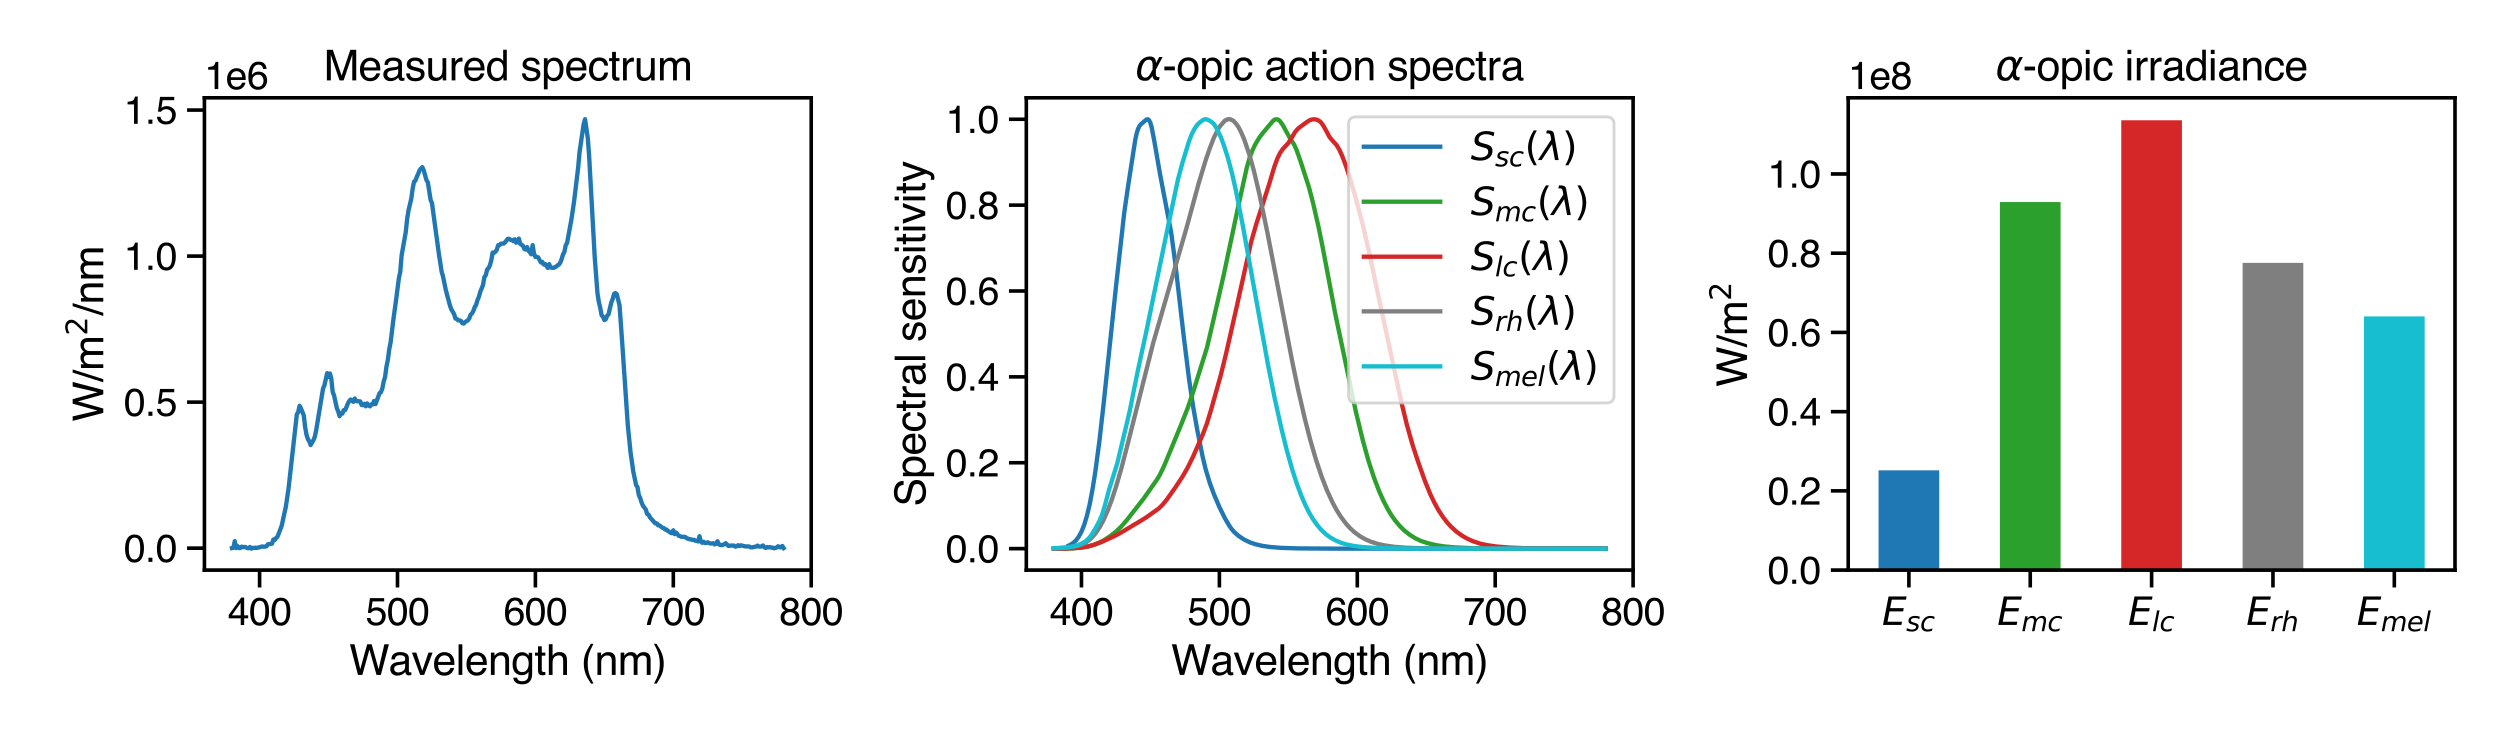<?xml version="1.0" encoding="utf-8" standalone="no"?>
<!DOCTYPE svg PUBLIC "-//W3C//DTD SVG 1.1//EN"
  "http://www.w3.org/Graphics/SVG/1.1/DTD/svg11.dtd">
<svg xmlns:xlink="http://www.w3.org/1999/xlink" width="864pt" height="252pt" viewBox="0 0 864 252" xmlns="http://www.w3.org/2000/svg" version="1.1">
 <defs>
  <style type="text/css">*{stroke-linejoin: round; stroke-linecap: butt}</style>
 </defs>
 <g id="figure_1">
  <g id="patch_1">
   <path d="M 0 252 
L 864 252 
L 864 0 
L 0 0 
z
" style="fill: #ffffff"/>
  </g>
  <g id="axes_1">
   <g id="patch_2">
    <path d="M 70.65 197.028 
L 280.356 197.028 
L 280.356 33.792 
L 70.65 33.792 
z
" style="fill: #ffffff"/>
   </g>
   <g id="matplotlib.axis_1">
    <g id="xtick_1">
     <g id="line2d_1">
      <defs>
       <path id="md3593b2c48" d="M 0 0 
L 0 6 
" style="stroke: #000000; stroke-width: 1.25"/>
      </defs>
      <g>
       <use xlink:href="#md3593b2c48" x="89.714" y="197.028" style="stroke: #000000; stroke-width: 1.25"/>
      </g>
     </g>
     <g id="text_1">
      <!-- 400 -->
      <g transform="translate(78.704 215.997) scale(0.132 -0.132)">
       <defs>
        <path id="Helvetica-34" d="M 2116 1584 
L 2116 3613 
L 681 1584 
L 2116 1584 
z
M 2125 0 
L 2125 1094 
L 163 1094 
L 163 1644 
L 2213 4488 
L 2688 4488 
L 2688 1584 
L 3347 1584 
L 3347 1094 
L 2688 1094 
L 2688 0 
L 2125 0 
z
" transform="scale(0.016)"/>
        <path id="Helvetica-30" d="M 1731 4475 
Q 2600 4475 2988 3759 
Q 3288 3206 3288 2244 
Q 3288 1331 3016 734 
Q 2622 -122 1728 -122 
Q 922 -122 528 578 
Q 200 1163 200 2147 
Q 200 2909 397 3456 
Q 766 4475 1731 4475 
z
M 1725 391 
Q 2163 391 2422 778 
Q 2681 1166 2681 2222 
Q 2681 2984 2493 3476 
Q 2306 3969 1766 3969 
Q 1269 3969 1039 3501 
Q 809 3034 809 2125 
Q 809 1441 956 1025 
Q 1181 391 1725 391 
z
" transform="scale(0.016)"/>
       </defs>
       <use xlink:href="#Helvetica-34"/>
       <use xlink:href="#Helvetica-30" x="55.615"/>
       <use xlink:href="#Helvetica-30" x="111.23"/>
      </g>
     </g>
    </g>
    <g id="xtick_2">
     <g id="line2d_2">
      <g>
       <use xlink:href="#md3593b2c48" x="137.375" y="197.028" style="stroke: #000000; stroke-width: 1.25"/>
      </g>
     </g>
     <g id="text_2">
      <!-- 500 -->
      <g transform="translate(126.364 215.997) scale(0.132 -0.132)">
       <defs>
        <path id="Helvetica-35" d="M 791 1141 
Q 847 659 1238 475 
Q 1438 381 1700 381 
Q 2200 381 2440 700 
Q 2681 1019 2681 1406 
Q 2681 1875 2395 2131 
Q 2109 2388 1709 2388 
Q 1419 2388 1211 2275 
Q 1003 2163 856 1963 
L 369 1991 
L 709 4400 
L 3034 4400 
L 3034 3856 
L 1131 3856 
L 941 2613 
Q 1097 2731 1238 2791 
Q 1488 2894 1816 2894 
Q 2431 2894 2859 2497 
Q 3288 2100 3288 1491 
Q 3288 856 2895 371 
Q 2503 -113 1644 -113 
Q 1097 -113 676 195 
Q 256 503 206 1141 
L 791 1141 
z
" transform="scale(0.016)"/>
       </defs>
       <use xlink:href="#Helvetica-35"/>
       <use xlink:href="#Helvetica-30" x="55.615"/>
       <use xlink:href="#Helvetica-30" x="111.23"/>
      </g>
     </g>
    </g>
    <g id="xtick_3">
     <g id="line2d_3">
      <g>
       <use xlink:href="#md3593b2c48" x="185.035" y="197.028" style="stroke: #000000; stroke-width: 1.25"/>
      </g>
     </g>
     <g id="text_3">
      <!-- 600 -->
      <g transform="translate(174.024 215.997) scale(0.132 -0.132)">
       <defs>
        <path id="Helvetica-36" d="M 1872 4494 
Q 2622 4494 2917 4105 
Q 3213 3716 3213 3303 
L 2656 3303 
Q 2606 3569 2497 3719 
Q 2294 4000 1881 4000 
Q 1409 4000 1131 3564 
Q 853 3128 822 2316 
Q 1016 2600 1309 2741 
Q 1578 2866 1909 2866 
Q 2472 2866 2890 2506 
Q 3309 2147 3309 1434 
Q 3309 825 2912 354 
Q 2516 -116 1781 -116 
Q 1153 -116 697 361 
Q 241 838 241 1966 
Q 241 2800 444 3381 
Q 834 4494 1872 4494 
z
M 1831 384 
Q 2275 384 2495 682 
Q 2716 981 2716 1388 
Q 2716 1731 2519 2042 
Q 2322 2353 1803 2353 
Q 1441 2353 1167 2112 
Q 894 1872 894 1388 
Q 894 963 1142 673 
Q 1391 384 1831 384 
z
" transform="scale(0.016)"/>
       </defs>
       <use xlink:href="#Helvetica-36"/>
       <use xlink:href="#Helvetica-30" x="55.615"/>
       <use xlink:href="#Helvetica-30" x="111.23"/>
      </g>
     </g>
    </g>
    <g id="xtick_4">
     <g id="line2d_4">
      <g>
       <use xlink:href="#md3593b2c48" x="232.696" y="197.028" style="stroke: #000000; stroke-width: 1.25"/>
      </g>
     </g>
     <g id="text_4">
      <!-- 700 -->
      <g transform="translate(221.685 215.997) scale(0.132 -0.132)">
       <defs>
        <path id="Helvetica-37" d="M 3347 4400 
L 3347 3909 
Q 3131 3700 2773 3181 
Q 2416 2663 2141 2063 
Q 1869 1478 1728 997 
Q 1638 688 1494 0 
L 872 0 
Q 1084 1281 1809 2550 
Q 2238 3294 2709 3834 
L 234 3834 
L 234 4400 
L 3347 4400 
z
" transform="scale(0.016)"/>
       </defs>
       <use xlink:href="#Helvetica-37"/>
       <use xlink:href="#Helvetica-30" x="55.615"/>
       <use xlink:href="#Helvetica-30" x="111.23"/>
      </g>
     </g>
    </g>
    <g id="xtick_5">
     <g id="line2d_5">
      <g>
       <use xlink:href="#md3593b2c48" x="280.356" y="197.028" style="stroke: #000000; stroke-width: 1.25"/>
      </g>
     </g>
     <g id="text_5">
      <!-- 800 -->
      <g transform="translate(269.345 215.997) scale(0.132 -0.132)">
       <defs>
        <path id="Helvetica-38" d="M 1741 2600 
Q 2113 2600 2322 2808 
Q 2531 3016 2531 3303 
Q 2531 3553 2331 3762 
Q 2131 3972 1722 3972 
Q 1316 3972 1134 3762 
Q 953 3553 953 3272 
Q 953 2956 1187 2778 
Q 1422 2600 1741 2600 
z
M 1775 384 
Q 2166 384 2423 595 
Q 2681 806 2681 1225 
Q 2681 1659 2415 1884 
Q 2150 2109 1734 2109 
Q 1331 2109 1076 1879 
Q 822 1650 822 1244 
Q 822 894 1055 639 
Q 1288 384 1775 384 
z
M 975 2384 
Q 741 2484 609 2619 
Q 363 2869 363 3269 
Q 363 3769 725 4128 
Q 1088 4488 1753 4488 
Q 2397 4488 2762 4148 
Q 3128 3809 3128 3356 
Q 3128 2938 2916 2678 
Q 2797 2531 2547 2391 
Q 2825 2263 2984 2097 
Q 3281 1784 3281 1284 
Q 3281 694 2884 283 
Q 2488 -128 1763 -128 
Q 1109 -128 657 226 
Q 206 581 206 1256 
Q 206 1653 400 1942 
Q 594 2231 975 2384 
z
" transform="scale(0.016)"/>
       </defs>
       <use xlink:href="#Helvetica-38"/>
       <use xlink:href="#Helvetica-30" x="55.615"/>
       <use xlink:href="#Helvetica-30" x="111.23"/>
      </g>
     </g>
    </g>
    <g id="text_6">
     <!-- Wavelength (nm) -->
     <g transform="translate(120.687 233.247) scale(0.144 -0.144)">
      <defs>
       <path id="Helvetica-57" d="M 791 4591 
L 1656 856 
L 2694 4591 
L 3369 4591 
L 4406 856 
L 5272 4591 
L 5953 4591 
L 4747 0 
L 4094 0 
L 3034 3806 
L 1969 0 
L 1316 0 
L 116 4591 
L 791 4591 
z
" transform="scale(0.016)"/>
       <path id="Helvetica-61" d="M 844 891 
Q 844 647 1022 506 
Q 1200 366 1444 366 
Q 1741 366 2019 503 
Q 2488 731 2488 1250 
L 2488 1703 
Q 2384 1638 2221 1594 
Q 2059 1550 1903 1531 
L 1563 1488 
Q 1256 1447 1103 1359 
Q 844 1213 844 891 
z
M 2206 2028 
Q 2400 2053 2466 2191 
Q 2503 2266 2503 2406 
Q 2503 2694 2298 2823 
Q 2094 2953 1713 2953 
Q 1272 2953 1088 2716 
Q 984 2584 953 2325 
L 428 2325 
Q 444 2944 830 3186 
Q 1216 3428 1725 3428 
Q 2316 3428 2684 3203 
Q 3050 2978 3050 2503 
L 3050 575 
Q 3050 488 3086 434 
Q 3122 381 3238 381 
Q 3275 381 3322 386 
Q 3369 391 3422 400 
L 3422 -16 
Q 3291 -53 3222 -62 
Q 3153 -72 3034 -72 
Q 2744 -72 2613 134 
Q 2544 244 2516 444 
Q 2344 219 2022 53 
Q 1700 -113 1313 -113 
Q 847 -113 551 170 
Q 256 453 256 878 
Q 256 1344 547 1600 
Q 838 1856 1309 1916 
L 2206 2028 
z
M 1741 3428 
L 1741 3428 
z
" transform="scale(0.016)"/>
       <path id="Helvetica-76" d="M 688 3347 
L 1581 622 
L 2516 3347 
L 3131 3347 
L 1869 0 
L 1269 0 
L 34 3347 
L 688 3347 
z
" transform="scale(0.016)"/>
       <path id="Helvetica-65" d="M 1806 3422 
Q 2163 3422 2497 3255 
Q 2831 3088 3006 2822 
Q 3175 2569 3231 2231 
Q 3281 2000 3281 1494 
L 828 1494 
Q 844 984 1069 676 
Q 1294 369 1766 369 
Q 2206 369 2469 659 
Q 2619 828 2681 1050 
L 3234 1050 
Q 3213 866 3089 639 
Q 2966 413 2813 269 
Q 2556 19 2178 -69 
Q 1975 -119 1719 -119 
Q 1094 -119 659 336 
Q 225 791 225 1609 
Q 225 2416 662 2919 
Q 1100 3422 1806 3422 
z
M 2703 1941 
Q 2669 2306 2544 2525 
Q 2313 2931 1772 2931 
Q 1384 2931 1121 2651 
Q 859 2372 844 1941 
L 2703 1941 
z
M 1753 3428 
L 1753 3428 
z
" transform="scale(0.016)"/>
       <path id="Helvetica-6c" d="M 428 4591 
L 991 4591 
L 991 0 
L 428 0 
L 428 4591 
z
" transform="scale(0.016)"/>
       <path id="Helvetica-6e" d="M 413 3347 
L 947 3347 
L 947 2872 
Q 1184 3166 1450 3294 
Q 1716 3422 2041 3422 
Q 2753 3422 3003 2925 
Q 3141 2653 3141 2147 
L 3141 0 
L 2569 0 
L 2569 2109 
Q 2569 2416 2478 2603 
Q 2328 2916 1934 2916 
Q 1734 2916 1606 2875 
Q 1375 2806 1200 2600 
Q 1059 2434 1017 2257 
Q 975 2081 975 1753 
L 975 0 
L 413 0 
L 413 3347 
z
M 1734 3428 
L 1734 3428 
z
" transform="scale(0.016)"/>
       <path id="Helvetica-67" d="M 1594 3406 
Q 1988 3406 2281 3213 
Q 2441 3103 2606 2894 
L 2606 3316 
L 3125 3316 
L 3125 272 
Q 3125 -366 2938 -734 
Q 2588 -1416 1616 -1416 
Q 1075 -1416 706 -1173 
Q 338 -931 294 -416 
L 866 -416 
Q 906 -641 1028 -763 
Q 1219 -950 1628 -950 
Q 2275 -950 2475 -494 
Q 2594 -225 2584 466 
Q 2416 209 2178 84 
Q 1941 -41 1550 -41 
Q 1006 -41 598 345 
Q 191 731 191 1622 
Q 191 2463 602 2934 
Q 1013 3406 1594 3406 
z
M 2606 1688 
Q 2606 2309 2350 2609 
Q 2094 2909 1697 2909 
Q 1103 2909 884 2353 
Q 769 2056 769 1575 
Q 769 1009 998 714 
Q 1228 419 1616 419 
Q 2222 419 2469 966 
Q 2606 1275 2606 1688 
z
M 1659 3428 
L 1659 3428 
z
" transform="scale(0.016)"/>
       <path id="Helvetica-74" d="M 525 4281 
L 1094 4281 
L 1094 3347 
L 1628 3347 
L 1628 2888 
L 1094 2888 
L 1094 703 
Q 1094 528 1213 469 
Q 1278 434 1431 434 
Q 1472 434 1519 436 
Q 1566 438 1628 444 
L 1628 0 
Q 1531 -28 1426 -40 
Q 1322 -53 1200 -53 
Q 806 -53 665 148 
Q 525 350 525 672 
L 525 2888 
L 72 2888 
L 72 3347 
L 525 3347 
L 525 4281 
z
" transform="scale(0.016)"/>
       <path id="Helvetica-68" d="M 413 4606 
L 975 4606 
L 975 2894 
Q 1175 3147 1334 3250 
Q 1606 3428 2013 3428 
Q 2741 3428 3000 2919 
Q 3141 2641 3141 2147 
L 3141 0 
L 2563 0 
L 2563 2109 
Q 2563 2478 2469 2650 
Q 2316 2925 1894 2925 
Q 1544 2925 1259 2684 
Q 975 2444 975 1775 
L 975 0 
L 413 0 
L 413 4606 
z
" transform="scale(0.016)"/>
       <path id="Helvetica-20" transform="scale(0.016)"/>
       <path id="Helvetica-28" d="M 1894 4666 
Q 1403 3713 1256 3263 
Q 1034 2578 1034 1681 
Q 1034 775 1288 25 
Q 1444 -438 1903 -1306 
L 1525 -1306 
Q 1069 -594 959 -397 
Q 850 -200 722 138 
Q 547 600 478 1125 
Q 444 1397 444 1644 
Q 444 2569 734 3291 
Q 919 3750 1503 4666 
L 1894 4666 
z
" transform="scale(0.016)"/>
       <path id="Helvetica-6d" d="M 413 3347 
L 969 3347 
L 969 2872 
Q 1169 3119 1331 3231 
Q 1609 3422 1963 3422 
Q 2363 3422 2606 3225 
Q 2744 3113 2856 2894 
Q 3044 3163 3297 3292 
Q 3550 3422 3866 3422 
Q 4541 3422 4784 2934 
Q 4916 2672 4916 2228 
L 4916 0 
L 4331 0 
L 4331 2325 
Q 4331 2659 4164 2784 
Q 3997 2909 3756 2909 
Q 3425 2909 3186 2687 
Q 2947 2466 2947 1947 
L 2947 0 
L 2375 0 
L 2375 2184 
Q 2375 2525 2294 2681 
Q 2166 2916 1816 2916 
Q 1497 2916 1236 2669 
Q 975 2422 975 1775 
L 975 0 
L 413 0 
L 413 3347 
z
" transform="scale(0.016)"/>
       <path id="Helvetica-29" d="M 222 -1306 
Q 719 -338 863 106 
Q 1081 778 1081 1681 
Q 1081 2584 828 3334 
Q 672 3797 213 4666 
L 591 4666 
Q 1072 3897 1173 3717 
Q 1275 3538 1394 3222 
Q 1544 2831 1608 2450 
Q 1672 2069 1672 1716 
Q 1672 791 1378 66 
Q 1194 -400 613 -1306 
L 222 -1306 
z
" transform="scale(0.016)"/>
      </defs>
      <use xlink:href="#Helvetica-57"/>
      <use xlink:href="#Helvetica-61" x="94.385"/>
      <use xlink:href="#Helvetica-76" x="150"/>
      <use xlink:href="#Helvetica-65" x="200"/>
      <use xlink:href="#Helvetica-6c" x="255.615"/>
      <use xlink:href="#Helvetica-65" x="277.832"/>
      <use xlink:href="#Helvetica-6e" x="333.447"/>
      <use xlink:href="#Helvetica-67" x="389.062"/>
      <use xlink:href="#Helvetica-74" x="444.678"/>
      <use xlink:href="#Helvetica-68" x="472.461"/>
      <use xlink:href="#Helvetica-20" x="528.076"/>
      <use xlink:href="#Helvetica-28" x="555.859"/>
      <use xlink:href="#Helvetica-6e" x="589.16"/>
      <use xlink:href="#Helvetica-6d" x="644.775"/>
      <use xlink:href="#Helvetica-29" x="728.076"/>
     </g>
    </g>
   </g>
   <g id="matplotlib.axis_2">
    <g id="ytick_1">
     <g id="line2d_6">
      <defs>
       <path id="m7057712d17" d="M 0 0 
L -6 0 
" style="stroke: #000000; stroke-width: 1.25"/>
      </defs>
      <g>
       <use xlink:href="#m7057712d17" x="70.65" y="189.445" style="stroke: #000000; stroke-width: 1.25"/>
      </g>
     </g>
     <g id="text_7">
      <!-- 0.0 -->
      <g transform="translate(42.802 194.179) scale(0.132 -0.132)">
       <defs>
        <path id="Helvetica-2e" d="M 547 681 
L 1200 681 
L 1200 0 
L 547 0 
L 547 681 
z
" transform="scale(0.016)"/>
       </defs>
       <use xlink:href="#Helvetica-30"/>
       <use xlink:href="#Helvetica-2e" x="55.615"/>
       <use xlink:href="#Helvetica-30" x="83.398"/>
      </g>
     </g>
    </g>
    <g id="ytick_2">
     <g id="line2d_7">
      <g>
       <use xlink:href="#m7057712d17" x="70.65" y="138.977" style="stroke: #000000; stroke-width: 1.25"/>
      </g>
     </g>
     <g id="text_8">
      <!-- 0.5 -->
      <g transform="translate(42.802 143.712) scale(0.132 -0.132)">
       <use xlink:href="#Helvetica-30"/>
       <use xlink:href="#Helvetica-2e" x="55.615"/>
       <use xlink:href="#Helvetica-35" x="83.398"/>
      </g>
     </g>
    </g>
    <g id="ytick_3">
     <g id="line2d_8">
      <g>
       <use xlink:href="#m7057712d17" x="70.65" y="88.509" style="stroke: #000000; stroke-width: 1.25"/>
      </g>
     </g>
     <g id="text_9">
      <!-- 1.0 -->
      <g transform="translate(42.802 93.244) scale(0.132 -0.132)">
       <defs>
        <path id="Helvetica-31" d="M 613 3169 
L 613 3600 
Q 1222 3659 1462 3798 
Q 1703 3938 1822 4456 
L 2266 4456 
L 2266 0 
L 1666 0 
L 1666 3169 
L 613 3169 
z
" transform="scale(0.016)"/>
       </defs>
       <use xlink:href="#Helvetica-31"/>
       <use xlink:href="#Helvetica-2e" x="55.615"/>
       <use xlink:href="#Helvetica-30" x="83.398"/>
      </g>
     </g>
    </g>
    <g id="ytick_4">
     <g id="line2d_9">
      <g>
       <use xlink:href="#m7057712d17" x="70.65" y="38.041" style="stroke: #000000; stroke-width: 1.25"/>
      </g>
     </g>
     <g id="text_10">
      <!-- 1.5 -->
      <g transform="translate(42.802 42.776) scale(0.132 -0.132)">
       <use xlink:href="#Helvetica-31"/>
       <use xlink:href="#Helvetica-2e" x="55.615"/>
       <use xlink:href="#Helvetica-35" x="83.398"/>
      </g>
     </g>
    </g>
    <g id="text_11">
     <!-- W/m$^2$/nm -->
     <g transform="translate(35.8 145.722) rotate(-90) scale(0.144 -0.144)">
      <defs>
       <path id="Helvetica-2f" d="M 1456 4591 
L 1931 4591 
L 475 0 
L 0 0 
L 1456 4591 
z
" transform="scale(0.016)"/>
       <path id="DejaVuSans-32" d="M 1228 531 
L 3431 531 
L 3431 0 
L 469 0 
L 469 531 
Q 828 903 1448 1529 
Q 2069 2156 2228 2338 
Q 2531 2678 2651 2914 
Q 2772 3150 2772 3378 
Q 2772 3750 2511 3984 
Q 2250 4219 1831 4219 
Q 1534 4219 1204 4116 
Q 875 4013 500 3803 
L 500 4441 
Q 881 4594 1212 4672 
Q 1544 4750 1819 4750 
Q 2544 4750 2975 4387 
Q 3406 4025 3406 3419 
Q 3406 3131 3298 2873 
Q 3191 2616 2906 2266 
Q 2828 2175 2409 1742 
Q 1991 1309 1228 531 
z
" transform="scale(0.016)"/>
      </defs>
      <use xlink:href="#Helvetica-57" transform="translate(0 0.766)"/>
      <use xlink:href="#Helvetica-2f" transform="translate(94.385 0.766)"/>
      <use xlink:href="#Helvetica-6d" transform="translate(122.168 0.766)"/>
      <use xlink:href="#DejaVuSans-32" transform="translate(206.426 39.047) scale(0.7)"/>
      <use xlink:href="#Helvetica-2f" transform="translate(253.696 0.766)"/>
      <use xlink:href="#Helvetica-6e" transform="translate(281.479 0.766)"/>
      <use xlink:href="#Helvetica-6d" transform="translate(337.095 0.766)"/>
     </g>
    </g>
    <g id="text_12">
     <!-- 1e6 -->
     <g transform="translate(70.65 30.792) scale(0.132 -0.132)">
      <use xlink:href="#Helvetica-31"/>
      <use xlink:href="#Helvetica-65" x="55.615"/>
      <use xlink:href="#Helvetica-36" x="111.23"/>
     </g>
    </g>
   </g>
   <g id="line2d_10">
    <path d="M 80.182 189.421 
L 80.659 189.307 
L 81.135 187.026 
L 81.612 189.417 
L 82.089 188.743 
L 82.565 189.402 
L 83.042 189.4 
L 83.518 188.907 
L 83.995 189.131 
L 84.472 188.998 
L 84.948 189.133 
L 85.425 189.408 
L 85.901 189.479 
L 86.378 189.031 
L 86.855 189.608 
L 87.331 189.329 
L 87.808 189.395 
L 88.284 189.267 
L 88.761 189.374 
L 90.667 188.848 
L 91.144 188.965 
L 92.097 188.807 
L 92.574 188.112 
L 94.004 187.9 
L 94.48 186.454 
L 94.957 186.618 
L 95.433 185.932 
L 95.91 185.457 
L 97.34 181.752 
L 98.77 175.207 
L 99.723 168.785 
L 102.583 143.215 
L 103.059 142.416 
L 103.536 140.256 
L 104.012 141.164 
L 104.966 143.511 
L 105.442 147.495 
L 105.919 150.214 
L 106.395 151.718 
L 106.872 152.509 
L 107.349 153.804 
L 108.302 152.131 
L 108.778 151.002 
L 109.255 148.784 
L 111.638 134.307 
L 112.115 133.168 
L 113.068 128.979 
L 113.544 130.267 
L 114.021 129.086 
L 114.498 130.914 
L 114.974 135.445 
L 115.451 136.645 
L 116.404 141.024 
L 116.881 142.221 
L 117.357 143.824 
L 117.834 142.798 
L 118.31 142.946 
L 118.787 141.76 
L 119.264 141.709 
L 119.74 140.71 
L 120.217 139.44 
L 120.693 138.601 
L 121.17 138.076 
L 122.123 138.855 
L 122.6 137.726 
L 123.076 138.536 
L 123.553 138.702 
L 124.03 138.663 
L 124.506 138.736 
L 124.983 139.979 
L 125.46 139.98 
L 125.936 139.559 
L 126.413 140.42 
L 126.889 139.423 
L 127.366 140.049 
L 127.843 140.434 
L 128.319 139.757 
L 128.796 139.786 
L 129.272 138.592 
L 129.749 139.665 
L 130.702 137.158 
L 131.179 135.874 
L 131.655 135.549 
L 132.132 134.243 
L 132.609 131.832 
L 133.085 130.276 
L 133.562 126.698 
L 134.038 124.393 
L 134.515 120.766 
L 134.992 118.34 
L 135.945 110.483 
L 136.898 103.552 
L 137.851 96.146 
L 138.328 93.92 
L 138.804 88.219 
L 140.234 80.188 
L 140.711 75.621 
L 141.187 72.667 
L 142.141 68.631 
L 142.617 65.22 
L 143.094 62.771 
L 143.57 62.436 
L 144.047 61.093 
L 144.524 60.102 
L 145 58.827 
L 145.954 57.771 
L 146.43 58.853 
L 147.383 62.235 
L 147.86 63.007 
L 148.813 69.06 
L 149.29 70.206 
L 151.673 87.707 
L 152.626 93.884 
L 153.103 95.516 
L 154.056 100.173 
L 155.486 105.525 
L 155.962 106.868 
L 156.915 108.515 
L 157.392 110.071 
L 157.869 110.227 
L 158.345 110.711 
L 158.822 110.733 
L 159.298 110.902 
L 159.775 111.692 
L 160.252 111.811 
L 160.728 111.322 
L 161.681 110.71 
L 162.158 110.084 
L 162.635 108.745 
L 163.111 108.335 
L 163.588 107.457 
L 164.064 106.15 
L 164.541 105.347 
L 165.018 103.684 
L 165.494 102.612 
L 165.971 100.884 
L 166.924 98.515 
L 167.401 95.732 
L 167.877 95.135 
L 168.354 93.14 
L 168.831 92.655 
L 169.307 91.706 
L 169.784 90 
L 170.26 87.273 
L 170.737 87.377 
L 171.214 87.005 
L 171.69 86.306 
L 172.167 84.762 
L 172.643 84.687 
L 173.12 84.202 
L 174.073 84.171 
L 174.55 83.727 
L 175.503 82.533 
L 175.98 82.552 
L 176.456 82.899 
L 176.933 82.951 
L 177.409 83.351 
L 177.886 82.715 
L 178.363 83.885 
L 178.839 83.649 
L 179.316 82.465 
L 179.792 84.281 
L 180.746 84.946 
L 181.222 86.064 
L 181.699 86.248 
L 182.175 85.396 
L 182.652 86.684 
L 183.129 87.189 
L 183.605 87.882 
L 184.082 84.728 
L 184.558 87.681 
L 185.035 88.795 
L 185.512 88.745 
L 185.988 88.971 
L 186.942 90.707 
L 187.418 90.549 
L 187.895 91.394 
L 188.371 91.237 
L 189.325 92.598 
L 189.801 91.293 
L 190.278 92.445 
L 191.231 92.578 
L 192.184 92.179 
L 192.661 91.711 
L 193.137 91.431 
L 193.614 90.803 
L 194.091 89.577 
L 194.567 87.956 
L 195.044 87.072 
L 195.52 84.755 
L 195.997 83.887 
L 197.427 76.147 
L 198.38 69.775 
L 199.81 57.929 
L 200.286 52.623 
L 201.716 42.854 
L 202.193 41.212 
L 203.146 47.807 
L 203.623 54.245 
L 205.529 88.804 
L 206.482 101.325 
L 206.959 104.373 
L 207.436 106.347 
L 207.912 108.957 
L 208.389 109.439 
L 208.865 110.607 
L 209.342 110.35 
L 209.819 109.157 
L 210.295 108.656 
L 211.248 104.573 
L 211.725 103.401 
L 212.202 101.618 
L 212.678 101.287 
L 213.155 101.668 
L 214.108 105.522 
L 215.061 118.845 
L 216.968 146.935 
L 217.921 156.396 
L 218.874 163.045 
L 219.827 167.58 
L 220.304 168.326 
L 220.78 171.108 
L 221.257 172.161 
L 221.734 173.666 
L 222.21 174.786 
L 223.163 176.04 
L 223.64 177.583 
L 224.117 177.839 
L 224.593 178.75 
L 225.546 179.855 
L 226.5 180.877 
L 226.976 180.86 
L 227.453 181.528 
L 227.929 181.6 
L 228.883 182.364 
L 229.359 182.471 
L 229.836 182.985 
L 230.313 182.99 
L 230.789 183.483 
L 231.266 183.714 
L 231.742 184.119 
L 232.219 184.271 
L 232.696 183.287 
L 233.172 184.59 
L 233.649 184.064 
L 234.602 185.196 
L 235.079 185.301 
L 235.555 185.546 
L 236.508 185.515 
L 236.985 185.674 
L 237.462 186.128 
L 237.938 186.182 
L 238.415 186.416 
L 238.891 186.412 
L 239.368 186.629 
L 239.845 186.553 
L 240.321 186.881 
L 240.798 186.921 
L 241.274 187.124 
L 241.751 185.326 
L 242.228 187.189 
L 242.704 187.589 
L 243.181 187.226 
L 243.657 187.661 
L 244.134 187.646 
L 244.611 187.413 
L 245.087 187.724 
L 245.564 187.838 
L 246.517 187.764 
L 246.994 188.149 
L 247.47 187.877 
L 247.947 187.053 
L 248.423 188.132 
L 249.377 188.438 
L 250.33 188.094 
L 250.807 187.734 
L 251.76 188.679 
L 252.713 188.537 
L 253.666 188.561 
L 254.143 188.914 
L 254.619 188.775 
L 255.096 188.435 
L 255.573 188.723 
L 256.049 188.457 
L 257.479 188.829 
L 258.909 188.867 
L 259.385 189.133 
L 259.862 189.174 
L 261.292 188.904 
L 261.768 188.559 
L 262.245 188.911 
L 263.198 188.871 
L 263.675 188.517 
L 264.151 189.114 
L 264.628 189.373 
L 265.105 189.067 
L 265.581 189.204 
L 266.058 189.055 
L 266.534 189.273 
L 267.011 189.231 
L 267.488 189.487 
L 268.441 189.214 
L 268.917 188.789 
L 269.394 189.121 
L 269.871 189.175 
L 270.347 188.694 
L 270.824 189.42 
L 270.824 189.42 
" clip-path="url(#pc753d1db1b)" style="fill: none; stroke: #1f77b4; stroke-width: 1.5; stroke-linecap: square"/>
   </g>
   <g id="patch_3">
    <path d="M 70.65 197.028 
L 70.65 33.792 
" style="fill: none; stroke: #000000; stroke-width: 1.25; stroke-linejoin: miter; stroke-linecap: square"/>
   </g>
   <g id="patch_4">
    <path d="M 280.356 197.028 
L 280.356 33.792 
" style="fill: none; stroke: #000000; stroke-width: 1.25; stroke-linejoin: miter; stroke-linecap: square"/>
   </g>
   <g id="patch_5">
    <path d="M 70.65 197.028 
L 280.356 197.028 
" style="fill: none; stroke: #000000; stroke-width: 1.25; stroke-linejoin: miter; stroke-linecap: square"/>
   </g>
   <g id="patch_6">
    <path d="M 70.65 33.792 
L 280.356 33.792 
" style="fill: none; stroke: #000000; stroke-width: 1.25; stroke-linejoin: miter; stroke-linecap: square"/>
   </g>
   <g id="text_13">
    <!-- Measured spectrum -->
    <g transform="translate(111.882 27.792) scale(0.144 -0.144)">
     <defs>
      <path id="Helvetica-4d" d="M 472 4591 
L 1363 4591 
L 2681 709 
L 3991 4591 
L 4872 4591 
L 4872 0 
L 4281 0 
L 4281 2709 
Q 4281 2850 4287 3175 
Q 4294 3500 4294 3872 
L 2984 0 
L 2369 0 
L 1050 3872 
L 1050 3731 
Q 1050 3563 1058 3217 
Q 1066 2872 1066 2709 
L 1066 0 
L 472 0 
L 472 4591 
z
" transform="scale(0.016)"/>
      <path id="Helvetica-73" d="M 747 1050 
Q 772 769 888 619 
Q 1100 347 1625 347 
Q 1938 347 2175 483 
Q 2413 619 2413 903 
Q 2413 1119 2222 1231 
Q 2100 1300 1741 1391 
L 1294 1503 
Q 866 1609 663 1741 
Q 300 1969 300 2372 
Q 300 2847 642 3140 
Q 984 3434 1563 3434 
Q 2319 3434 2653 2991 
Q 2863 2709 2856 2384 
L 2325 2384 
Q 2309 2575 2191 2731 
Q 1997 2953 1519 2953 
Q 1200 2953 1036 2831 
Q 872 2709 872 2509 
Q 872 2291 1088 2159 
Q 1213 2081 1456 2022 
L 1828 1931 
Q 2434 1784 2641 1647 
Q 2969 1431 2969 969 
Q 2969 522 2630 197 
Q 2291 -128 1597 -128 
Q 850 -128 539 211 
Q 228 550 206 1050 
L 747 1050 
z
M 1578 3428 
L 1578 3428 
z
" transform="scale(0.016)"/>
      <path id="Helvetica-75" d="M 975 3347 
L 975 1125 
Q 975 869 1056 706 
Q 1206 406 1616 406 
Q 2203 406 2416 931 
Q 2531 1213 2531 1703 
L 2531 3347 
L 3094 3347 
L 3094 0 
L 2563 0 
L 2569 494 
Q 2459 303 2297 172 
Q 1975 -91 1516 -91 
Q 800 -91 541 388 
Q 400 644 400 1072 
L 400 3347 
L 975 3347 
z
M 1747 3428 
L 1747 3428 
z
" transform="scale(0.016)"/>
      <path id="Helvetica-72" d="M 428 3347 
L 963 3347 
L 963 2769 
Q 1028 2938 1284 3180 
Q 1541 3422 1875 3422 
Q 1891 3422 1928 3419 
Q 1966 3416 2056 3406 
L 2056 2813 
Q 2006 2822 1964 2825 
Q 1922 2828 1872 2828 
Q 1447 2828 1219 2554 
Q 991 2281 991 1925 
L 991 0 
L 428 0 
L 428 3347 
z
" transform="scale(0.016)"/>
      <path id="Helvetica-64" d="M 769 1634 
Q 769 1097 997 734 
Q 1225 372 1728 372 
Q 2119 372 2370 708 
Q 2622 1044 2622 1672 
Q 2622 2306 2362 2611 
Q 2103 2916 1722 2916 
Q 1297 2916 1033 2591 
Q 769 2266 769 1634 
z
M 1616 3406 
Q 2000 3406 2259 3244 
Q 2409 3150 2600 2916 
L 2600 4606 
L 3141 4606 
L 3141 0 
L 2634 0 
L 2634 466 
Q 2438 156 2169 18 
Q 1900 -119 1553 -119 
Q 994 -119 584 351 
Q 175 822 175 1603 
Q 175 2334 548 2870 
Q 922 3406 1616 3406 
z
" transform="scale(0.016)"/>
      <path id="Helvetica-70" d="M 1825 378 
Q 2219 378 2480 708 
Q 2741 1038 2741 1694 
Q 2741 2094 2625 2381 
Q 2406 2934 1825 2934 
Q 1241 2934 1025 2350 
Q 909 2038 909 1556 
Q 909 1169 1025 897 
Q 1244 378 1825 378 
z
M 369 3331 
L 916 3331 
L 916 2888 
Q 1084 3116 1284 3241 
Q 1569 3428 1953 3428 
Q 2522 3428 2919 2992 
Q 3316 2556 3316 1747 
Q 3316 653 2744 184 
Q 2381 -113 1900 -113 
Q 1522 -113 1266 53 
Q 1116 147 931 375 
L 931 -1334 
L 369 -1334 
L 369 3331 
z
" transform="scale(0.016)"/>
      <path id="Helvetica-63" d="M 1703 3444 
Q 2269 3444 2623 3169 
Q 2978 2894 3050 2222 
L 2503 2222 
Q 2453 2531 2275 2736 
Q 2097 2941 1703 2941 
Q 1166 2941 934 2416 
Q 784 2075 784 1575 
Q 784 1072 996 728 
Q 1209 384 1666 384 
Q 2016 384 2220 598 
Q 2425 813 2503 1184 
L 3050 1184 
Q 2956 519 2581 211 
Q 2206 -97 1622 -97 
Q 966 -97 575 383 
Q 184 863 184 1581 
Q 184 2463 612 2953 
Q 1041 3444 1703 3444 
z
M 1616 3428 
L 1616 3428 
z
" transform="scale(0.016)"/>
     </defs>
     <use xlink:href="#Helvetica-4d"/>
     <use xlink:href="#Helvetica-65" x="83.301"/>
     <use xlink:href="#Helvetica-61" x="138.916"/>
     <use xlink:href="#Helvetica-73" x="194.531"/>
     <use xlink:href="#Helvetica-75" x="244.531"/>
     <use xlink:href="#Helvetica-72" x="300.146"/>
     <use xlink:href="#Helvetica-65" x="333.447"/>
     <use xlink:href="#Helvetica-64" x="389.062"/>
     <use xlink:href="#Helvetica-20" x="444.678"/>
     <use xlink:href="#Helvetica-73" x="472.461"/>
     <use xlink:href="#Helvetica-70" x="522.461"/>
     <use xlink:href="#Helvetica-65" x="578.076"/>
     <use xlink:href="#Helvetica-63" x="633.691"/>
     <use xlink:href="#Helvetica-74" x="683.691"/>
     <use xlink:href="#Helvetica-72" x="711.475"/>
     <use xlink:href="#Helvetica-75" x="744.775"/>
     <use xlink:href="#Helvetica-6d" x="800.391"/>
    </g>
   </g>
  </g>
  <g id="axes_2">
   <g id="patch_7">
    <path d="M 354.696 197.028 
L 564.402 197.028 
L 564.402 33.792 
L 354.696 33.792 
z
" style="fill: #ffffff"/>
   </g>
   <g id="matplotlib.axis_3">
    <g id="xtick_6">
     <g id="line2d_11">
      <g>
       <use xlink:href="#md3593b2c48" x="373.76" y="197.028" style="stroke: #000000; stroke-width: 1.25"/>
      </g>
     </g>
     <g id="text_14">
      <!-- 400 -->
      <g transform="translate(362.75 215.997) scale(0.132 -0.132)">
       <use xlink:href="#Helvetica-34"/>
       <use xlink:href="#Helvetica-30" x="55.615"/>
       <use xlink:href="#Helvetica-30" x="111.23"/>
      </g>
     </g>
    </g>
    <g id="xtick_7">
     <g id="line2d_12">
      <g>
       <use xlink:href="#md3593b2c48" x="421.421" y="197.028" style="stroke: #000000; stroke-width: 1.25"/>
      </g>
     </g>
     <g id="text_15">
      <!-- 500 -->
      <g transform="translate(410.41 215.997) scale(0.132 -0.132)">
       <use xlink:href="#Helvetica-35"/>
       <use xlink:href="#Helvetica-30" x="55.615"/>
       <use xlink:href="#Helvetica-30" x="111.23"/>
      </g>
     </g>
    </g>
    <g id="xtick_8">
     <g id="line2d_13">
      <g>
       <use xlink:href="#md3593b2c48" x="469.081" y="197.028" style="stroke: #000000; stroke-width: 1.25"/>
      </g>
     </g>
     <g id="text_16">
      <!-- 600 -->
      <g transform="translate(458.07 215.997) scale(0.132 -0.132)">
       <use xlink:href="#Helvetica-36"/>
       <use xlink:href="#Helvetica-30" x="55.615"/>
       <use xlink:href="#Helvetica-30" x="111.23"/>
      </g>
     </g>
    </g>
    <g id="xtick_9">
     <g id="line2d_14">
      <g>
       <use xlink:href="#md3593b2c48" x="516.742" y="197.028" style="stroke: #000000; stroke-width: 1.25"/>
      </g>
     </g>
     <g id="text_17">
      <!-- 700 -->
      <g transform="translate(505.731 215.997) scale(0.132 -0.132)">
       <use xlink:href="#Helvetica-37"/>
       <use xlink:href="#Helvetica-30" x="55.615"/>
       <use xlink:href="#Helvetica-30" x="111.23"/>
      </g>
     </g>
    </g>
    <g id="xtick_10">
     <g id="line2d_15">
      <g>
       <use xlink:href="#md3593b2c48" x="564.402" y="197.028" style="stroke: #000000; stroke-width: 1.25"/>
      </g>
     </g>
     <g id="text_18">
      <!-- 800 -->
      <g transform="translate(553.391 215.997) scale(0.132 -0.132)">
       <use xlink:href="#Helvetica-38"/>
       <use xlink:href="#Helvetica-30" x="55.615"/>
       <use xlink:href="#Helvetica-30" x="111.23"/>
      </g>
     </g>
    </g>
    <g id="text_19">
     <!-- Wavelength (nm) -->
     <g transform="translate(404.733 233.247) scale(0.144 -0.144)">
      <use xlink:href="#Helvetica-57"/>
      <use xlink:href="#Helvetica-61" x="94.385"/>
      <use xlink:href="#Helvetica-76" x="150"/>
      <use xlink:href="#Helvetica-65" x="200"/>
      <use xlink:href="#Helvetica-6c" x="255.615"/>
      <use xlink:href="#Helvetica-65" x="277.832"/>
      <use xlink:href="#Helvetica-6e" x="333.447"/>
      <use xlink:href="#Helvetica-67" x="389.062"/>
      <use xlink:href="#Helvetica-74" x="444.678"/>
      <use xlink:href="#Helvetica-68" x="472.461"/>
      <use xlink:href="#Helvetica-20" x="528.076"/>
      <use xlink:href="#Helvetica-28" x="555.859"/>
      <use xlink:href="#Helvetica-6e" x="589.16"/>
      <use xlink:href="#Helvetica-6d" x="644.775"/>
      <use xlink:href="#Helvetica-29" x="728.076"/>
     </g>
    </g>
   </g>
   <g id="matplotlib.axis_4">
    <g id="ytick_5">
     <g id="line2d_16">
      <g>
       <use xlink:href="#m7057712d17" x="354.696" y="189.608" style="stroke: #000000; stroke-width: 1.25"/>
      </g>
     </g>
     <g id="text_20">
      <!-- 0.0 -->
      <g transform="translate(326.848 194.343) scale(0.132 -0.132)">
       <use xlink:href="#Helvetica-30"/>
       <use xlink:href="#Helvetica-2e" x="55.615"/>
       <use xlink:href="#Helvetica-30" x="83.398"/>
      </g>
     </g>
    </g>
    <g id="ytick_6">
     <g id="line2d_17">
      <g>
       <use xlink:href="#m7057712d17" x="354.696" y="159.929" style="stroke: #000000; stroke-width: 1.25"/>
      </g>
     </g>
     <g id="text_21">
      <!-- 0.2 -->
      <g transform="translate(326.848 164.663) scale(0.132 -0.132)">
       <defs>
        <path id="Helvetica-32" d="M 200 0 
Q 231 578 439 1006 
Q 647 1434 1250 1784 
L 1850 2131 
Q 2253 2366 2416 2531 
Q 2672 2791 2672 3125 
Q 2672 3516 2437 3745 
Q 2203 3975 1813 3975 
Q 1234 3975 1013 3538 
Q 894 3303 881 2888 
L 309 2888 
Q 319 3472 525 3841 
Q 891 4491 1816 4491 
Q 2584 4491 2939 4075 
Q 3294 3659 3294 3150 
Q 3294 2613 2916 2231 
Q 2697 2009 2131 1694 
L 1703 1456 
Q 1397 1288 1222 1134 
Q 909 863 828 531 
L 3272 531 
L 3272 0 
L 200 0 
z
" transform="scale(0.016)"/>
       </defs>
       <use xlink:href="#Helvetica-30"/>
       <use xlink:href="#Helvetica-2e" x="55.615"/>
       <use xlink:href="#Helvetica-32" x="83.398"/>
      </g>
     </g>
    </g>
    <g id="ytick_7">
     <g id="line2d_18">
      <g>
       <use xlink:href="#m7057712d17" x="354.696" y="130.25" style="stroke: #000000; stroke-width: 1.25"/>
      </g>
     </g>
     <g id="text_22">
      <!-- 0.4 -->
      <g transform="translate(326.848 134.984) scale(0.132 -0.132)">
       <use xlink:href="#Helvetica-30"/>
       <use xlink:href="#Helvetica-2e" x="55.615"/>
       <use xlink:href="#Helvetica-34" x="83.398"/>
      </g>
     </g>
    </g>
    <g id="ytick_8">
     <g id="line2d_19">
      <g>
       <use xlink:href="#m7057712d17" x="354.696" y="100.57" style="stroke: #000000; stroke-width: 1.25"/>
      </g>
     </g>
     <g id="text_23">
      <!-- 0.6 -->
      <g transform="translate(326.848 105.305) scale(0.132 -0.132)">
       <use xlink:href="#Helvetica-30"/>
       <use xlink:href="#Helvetica-2e" x="55.615"/>
       <use xlink:href="#Helvetica-36" x="83.398"/>
      </g>
     </g>
    </g>
    <g id="ytick_9">
     <g id="line2d_20">
      <g>
       <use xlink:href="#m7057712d17" x="354.696" y="70.891" style="stroke: #000000; stroke-width: 1.25"/>
      </g>
     </g>
     <g id="text_24">
      <!-- 0.8 -->
      <g transform="translate(326.848 75.626) scale(0.132 -0.132)">
       <use xlink:href="#Helvetica-30"/>
       <use xlink:href="#Helvetica-2e" x="55.615"/>
       <use xlink:href="#Helvetica-38" x="83.398"/>
      </g>
     </g>
    </g>
    <g id="ytick_10">
     <g id="line2d_21">
      <g>
       <use xlink:href="#m7057712d17" x="354.696" y="41.212" style="stroke: #000000; stroke-width: 1.25"/>
      </g>
     </g>
     <g id="text_25">
      <!-- 1.0 -->
      <g transform="translate(326.848 45.946) scale(0.132 -0.132)">
       <use xlink:href="#Helvetica-31"/>
       <use xlink:href="#Helvetica-2e" x="55.615"/>
       <use xlink:href="#Helvetica-30" x="83.398"/>
      </g>
     </g>
    </g>
    <g id="text_26">
     <!-- Spectral sensitivity -->
     <g transform="translate(319.761 175.029) rotate(-90) scale(0.144 -0.144)">
      <defs>
       <path id="Helvetica-53" d="M 894 1481 
Q 916 1091 1078 847 
Q 1388 391 2169 391 
Q 2519 391 2806 491 
Q 3363 684 3363 1184 
Q 3363 1559 3128 1719 
Q 2891 1875 2384 1991 
L 1763 2131 
Q 1153 2269 900 2434 
Q 463 2722 463 3294 
Q 463 3913 891 4309 
Q 1319 4706 2103 4706 
Q 2825 4706 3329 4357 
Q 3834 4009 3834 3244 
L 3250 3244 
Q 3203 3613 3050 3809 
Q 2766 4169 2084 4169 
Q 1534 4169 1293 3937 
Q 1053 3706 1053 3400 
Q 1053 3063 1334 2906 
Q 1519 2806 2169 2656 
L 2813 2509 
Q 3278 2403 3531 2219 
Q 3969 1897 3969 1284 
Q 3969 522 3414 194 
Q 2859 -134 2125 -134 
Q 1269 -134 784 303 
Q 300 738 309 1481 
L 894 1481 
z
M 2150 4716 
L 2150 4716 
z
" transform="scale(0.016)"/>
       <path id="Helvetica-69" d="M 413 3331 
L 984 3331 
L 984 0 
L 413 0 
L 413 3331 
z
M 413 4591 
L 984 4591 
L 984 3953 
L 413 3953 
L 413 4591 
z
" transform="scale(0.016)"/>
       <path id="Helvetica-79" d="M 2503 3347 
L 3125 3347 
Q 3006 3025 2597 1878 
Q 2291 1016 2084 472 
Q 1597 -809 1397 -1090 
Q 1197 -1372 709 -1372 
Q 591 -1372 527 -1362 
Q 463 -1353 369 -1328 
L 369 -816 
Q 516 -856 581 -865 
Q 647 -875 697 -875 
Q 853 -875 926 -823 
Q 1000 -772 1050 -697 
Q 1066 -672 1162 -440 
Q 1259 -209 1303 -97 
L 66 3347 
L 703 3347 
L 1600 622 
L 2503 3347 
z
M 1597 3428 
L 1597 3428 
z
" transform="scale(0.016)"/>
      </defs>
      <use xlink:href="#Helvetica-53"/>
      <use xlink:href="#Helvetica-70" x="66.699"/>
      <use xlink:href="#Helvetica-65" x="122.314"/>
      <use xlink:href="#Helvetica-63" x="177.93"/>
      <use xlink:href="#Helvetica-74" x="227.93"/>
      <use xlink:href="#Helvetica-72" x="255.713"/>
      <use xlink:href="#Helvetica-61" x="289.014"/>
      <use xlink:href="#Helvetica-6c" x="344.629"/>
      <use xlink:href="#Helvetica-20" x="366.846"/>
      <use xlink:href="#Helvetica-73" x="394.629"/>
      <use xlink:href="#Helvetica-65" x="444.629"/>
      <use xlink:href="#Helvetica-6e" x="500.244"/>
      <use xlink:href="#Helvetica-73" x="555.859"/>
      <use xlink:href="#Helvetica-69" x="605.859"/>
      <use xlink:href="#Helvetica-74" x="628.076"/>
      <use xlink:href="#Helvetica-69" x="655.859"/>
      <use xlink:href="#Helvetica-76" x="678.076"/>
      <use xlink:href="#Helvetica-69" x="728.076"/>
      <use xlink:href="#Helvetica-74" x="750.293"/>
      <use xlink:href="#Helvetica-79" x="778.076"/>
     </g>
    </g>
   </g>
   <g id="line2d_22">
    <path d="M 364.228 189.608 
L 368.518 189.608 
L 368.994 188.697 
L 369.947 188.27 
L 370.901 187.649 
L 371.854 186.754 
L 372.807 185.486 
L 373.76 183.727 
L 374.713 181.342 
L 375.667 178.192 
L 376.62 174.147 
L 377.573 169.124 
L 378.526 163.115 
L 379.956 152.425 
L 381.386 139.768 
L 385.675 99.15 
L 388.535 73.519 
L 389.965 63.652 
L 392.348 48.302 
L 392.824 46.115 
L 393.301 44.574 
L 393.778 43.582 
L 394.254 42.972 
L 396.161 41.354 
L 396.637 41.215 
L 397.114 41.532 
L 397.59 42.498 
L 398.067 44.23 
L 399.02 49.289 
L 400.927 60.303 
L 404.739 80.234 
L 406.169 90.941 
L 409.029 115.69 
L 410.935 131.036 
L 412.365 140.652 
L 413.795 148.749 
L 415.701 158.188 
L 416.655 162.11 
L 418.084 166.858 
L 419.514 170.76 
L 421.421 175.244 
L 423.327 179.101 
L 424.757 181.564 
L 425.71 182.916 
L 426.663 183.997 
L 428.093 185.234 
L 430 186.492 
L 431.906 187.413 
L 433.812 188.073 
L 436.195 188.637 
L 439.055 189.049 
L 442.868 189.348 
L 448.587 189.527 
L 460.026 189.6 
L 538.189 189.608 
L 554.87 189.608 
L 554.87 189.608 
" clip-path="url(#p5688d98fe5)" style="fill: none; stroke: #1f77b4; stroke-width: 1.5; stroke-linecap: square"/>
   </g>
   <g id="line2d_23">
    <path d="M 364.228 189.608 
L 370.424 189.511 
L 373.76 189.256 
L 376.143 188.848 
L 378.05 188.299 
L 379.956 187.524 
L 381.862 186.499 
L 383.769 185.215 
L 385.675 183.718 
L 387.582 181.885 
L 389.488 179.68 
L 395.207 172.362 
L 399.973 165.566 
L 400.927 163.915 
L 402.356 160.938 
L 404.263 156.333 
L 408.076 147.056 
L 410.459 141.037 
L 412.365 135.445 
L 417.131 120.123 
L 419.038 112.001 
L 422.85 95.326 
L 428.093 70.591 
L 430.953 57.653 
L 431.906 54.418 
L 432.859 51.913 
L 433.812 49.906 
L 435.242 47.519 
L 436.672 45.668 
L 440.008 41.7 
L 440.485 41.371 
L 440.961 41.221 
L 441.438 41.258 
L 441.915 41.482 
L 442.391 41.894 
L 443.344 43.26 
L 445.727 47.62 
L 447.157 49.804 
L 448.11 51.856 
L 449.54 55.951 
L 452.4 64.811 
L 453.83 70.311 
L 455.736 78.657 
L 457.166 85.729 
L 461.455 108.388 
L 468.604 142.38 
L 470.988 152.211 
L 472.894 159.076 
L 474.8 164.961 
L 476.707 169.932 
L 478.137 173.123 
L 479.566 175.886 
L 480.996 178.243 
L 482.426 180.227 
L 483.856 181.898 
L 485.286 183.302 
L 487.192 184.813 
L 489.098 186.017 
L 491.005 186.919 
L 493.388 187.705 
L 496.248 188.392 
L 499.107 188.843 
L 502.92 189.186 
L 508.639 189.436 
L 517.695 189.566 
L 542.002 189.607 
L 554.87 189.608 
L 554.87 189.608 
" clip-path="url(#p5688d98fe5)" style="fill: none; stroke: #2ca02c; stroke-width: 1.5; stroke-linecap: square"/>
   </g>
   <g id="line2d_24">
    <path d="M 364.228 189.608 
L 370.424 189.499 
L 373.76 189.231 
L 376.143 188.819 
L 378.05 188.286 
L 380.909 187.232 
L 384.722 185.475 
L 387.105 184.257 
L 391.395 181.673 
L 394.254 179.974 
L 396.161 178.797 
L 400.45 175.742 
L 401.88 174.329 
L 403.31 172.568 
L 406.169 168.503 
L 408.552 164.906 
L 410.459 161.609 
L 412.365 157.721 
L 415.701 150.098 
L 417.131 146.266 
L 418.561 141.581 
L 421.897 129.669 
L 423.804 121.902 
L 427.14 107.187 
L 432.383 83.632 
L 434.289 77.023 
L 436.672 69.711 
L 438.578 63.756 
L 440.485 57.406 
L 441.438 54.827 
L 442.391 52.849 
L 443.344 51.49 
L 445.251 49.443 
L 446.204 47.937 
L 447.634 45.56 
L 448.587 44.468 
L 450.017 43.343 
L 452.4 41.66 
L 453.353 41.302 
L 454.306 41.218 
L 455.26 41.417 
L 456.213 41.998 
L 456.689 42.485 
L 457.643 43.942 
L 459.549 47.468 
L 460.502 48.596 
L 461.932 50.148 
L 462.885 51.76 
L 463.838 53.866 
L 465.268 57.656 
L 466.698 62.047 
L 468.604 68.674 
L 470.988 77.732 
L 472.894 85.955 
L 476.707 103.856 
L 479.566 117.088 
L 481.949 128.07 
L 484.332 139.096 
L 486.239 146.897 
L 488.145 153.649 
L 490.052 159.475 
L 492.435 166.181 
L 494.341 170.854 
L 495.771 173.84 
L 497.201 176.402 
L 498.631 178.594 
L 500.06 180.461 
L 501.49 182.043 
L 503.397 183.775 
L 505.303 185.149 
L 507.209 186.229 
L 509.116 187.069 
L 511.499 187.863 
L 513.882 188.397 
L 517.218 188.879 
L 521.508 189.235 
L 527.227 189.456 
L 537.236 189.575 
L 554.87 189.605 
L 554.87 189.605 
" clip-path="url(#p5688d98fe5)" style="fill: none; stroke: #d62728; stroke-width: 1.5; stroke-linecap: square"/>
   </g>
   <g id="line2d_25">
    <path d="M 364.228 189.521 
L 368.518 189.324 
L 370.901 189.026 
L 372.807 188.572 
L 374.237 188.02 
L 375.667 187.206 
L 377.096 186.039 
L 378.526 184.438 
L 379.956 182.337 
L 381.386 179.695 
L 382.816 176.475 
L 384.245 172.676 
L 385.675 168.298 
L 387.582 161.725 
L 389.965 152.568 
L 398.544 118.526 
L 409.982 79.053 
L 414.272 63.323 
L 416.655 55.458 
L 418.084 51.303 
L 419.514 47.593 
L 420.467 45.664 
L 421.421 43.883 
L 423.327 41.657 
L 423.804 41.509 
L 424.28 41.212 
L 425.233 41.212 
L 425.71 41.509 
L 426.187 41.657 
L 427.14 42.696 
L 428.093 44.031 
L 429.046 45.961 
L 430 48.186 
L 431.906 53.826 
L 433.336 59.019 
L 435.242 67.033 
L 438.102 80.834 
L 440.485 93.151 
L 446.681 125.353 
L 448.587 134.479 
L 450.97 144.822 
L 452.877 152.227 
L 454.783 158.801 
L 456.689 164.529 
L 458.596 169.456 
L 460.502 173.611 
L 461.932 176.267 
L 463.362 178.553 
L 465.268 181.09 
L 466.698 182.648 
L 468.128 183.945 
L 470.034 185.343 
L 471.941 186.422 
L 473.847 187.244 
L 476.23 187.994 
L 478.613 188.515 
L 481.949 188.979 
L 485.762 189.277 
L 491.482 189.481 
L 501.967 189.585 
L 540.095 189.608 
L 554.87 189.608 
L 554.87 189.608 
" clip-path="url(#p5688d98fe5)" style="fill: none; stroke: #7f7f7f; stroke-width: 1.5; stroke-linecap: square"/>
   </g>
   <g id="line2d_26">
    <path d="M 364.228 189.472 
L 368.518 189.202 
L 370.901 188.84 
L 372.807 188.309 
L 374.237 187.668 
L 375.19 187.038 
L 376.143 186.223 
L 377.096 185.068 
L 378.526 182.759 
L 379.956 180.067 
L 380.909 177.814 
L 381.862 174.656 
L 383.292 169.242 
L 386.152 160.046 
L 390.441 142.02 
L 391.871 134.831 
L 393.301 127.806 
L 396.161 114.591 
L 399.02 100.677 
L 402.833 82.23 
L 407.123 61.944 
L 408.552 56.609 
L 410.935 48.776 
L 411.889 46.315 
L 412.842 44.502 
L 413.795 43.092 
L 414.748 42.2 
L 415.701 41.507 
L 416.178 41.292 
L 416.655 41.212 
L 417.131 41.277 
L 418.084 41.718 
L 419.038 42.396 
L 419.514 42.875 
L 420.467 44.379 
L 421.897 47.32 
L 422.85 49.851 
L 424.28 54.296 
L 425.71 59.603 
L 427.14 65.893 
L 429.523 78.042 
L 432.859 96.485 
L 438.102 125.422 
L 440.485 137.416 
L 442.868 148.185 
L 444.774 155.835 
L 446.681 162.557 
L 448.11 166.963 
L 449.54 170.848 
L 450.97 174.206 
L 452.4 177.092 
L 453.83 179.513 
L 455.26 181.523 
L 456.689 183.192 
L 458.119 184.535 
L 459.549 185.62 
L 461.455 186.731 
L 463.362 187.541 
L 465.268 188.129 
L 467.651 188.638 
L 470.511 189.025 
L 474.324 189.311 
L 480.043 189.498 
L 491.005 189.591 
L 537.712 189.608 
L 554.87 189.608 
L 554.87 189.608 
" clip-path="url(#p5688d98fe5)" style="fill: none; stroke: #17becf; stroke-width: 1.5; stroke-linecap: square"/>
   </g>
   <g id="patch_8">
    <path d="M 354.696 197.028 
L 354.696 33.792 
" style="fill: none; stroke: #000000; stroke-width: 1.25; stroke-linejoin: miter; stroke-linecap: square"/>
   </g>
   <g id="patch_9">
    <path d="M 564.402 197.028 
L 564.402 33.792 
" style="fill: none; stroke: #000000; stroke-width: 1.25; stroke-linejoin: miter; stroke-linecap: square"/>
   </g>
   <g id="patch_10">
    <path d="M 354.696 197.028 
L 564.402 197.028 
" style="fill: none; stroke: #000000; stroke-width: 1.25; stroke-linejoin: miter; stroke-linecap: square"/>
   </g>
   <g id="patch_11">
    <path d="M 354.696 33.792 
L 564.402 33.792 
" style="fill: none; stroke: #000000; stroke-width: 1.25; stroke-linejoin: miter; stroke-linecap: square"/>
   </g>
   <g id="text_27">
    <!-- $\alpha$-opic action spectra -->
    <g transform="translate(392.301 27.792) scale(0.144 -0.144)">
     <defs>
      <path id="DejaVuSans-Oblique-3b1" d="M 2619 1628 
L 2622 2350 
Q 2625 3088 2069 3091 
Q 1653 3094 1394 2747 
Q 1069 2319 959 1747 
Q 825 1059 994 731 
Q 1169 397 1547 397 
Q 1966 397 2319 1063 
L 2619 1628 
z
M 2166 3578 
Q 3141 3594 3128 2584 
Q 3128 2584 3616 3500 
L 4128 3500 
L 3119 1603 
L 3109 919 
Q 3109 766 3194 638 
Q 3291 488 3391 488 
L 3669 488 
L 3575 0 
L 3228 0 
Q 2934 0 2722 263 
Q 2622 394 2619 669 
Q 2416 334 2066 50 
Q 1900 -81 1453 -78 
Q 722 -72 456 397 
Q 184 884 353 1747 
Q 534 2675 1009 3097 
Q 1544 3569 2166 3578 
z
" transform="scale(0.016)"/>
      <path id="Helvetica-2d" d="M 266 2072 
L 1834 2072 
L 1834 1494 
L 266 1494 
L 266 2072 
z
" transform="scale(0.016)"/>
      <path id="Helvetica-6f" d="M 1741 363 
Q 2300 363 2508 786 
Q 2716 1209 2716 1728 
Q 2716 2197 2566 2491 
Q 2328 2953 1747 2953 
Q 1231 2953 997 2559 
Q 763 2166 763 1609 
Q 763 1075 997 719 
Q 1231 363 1741 363 
z
M 1763 3444 
Q 2409 3444 2856 3012 
Q 3303 2581 3303 1744 
Q 3303 934 2909 406 
Q 2516 -122 1688 -122 
Q 997 -122 590 345 
Q 184 813 184 1600 
Q 184 2444 612 2944 
Q 1041 3444 1763 3444 
z
M 1744 3428 
L 1744 3428 
z
" transform="scale(0.016)"/>
     </defs>
     <use xlink:href="#DejaVuSans-Oblique-3b1" transform="translate(0 0.266)"/>
     <use xlink:href="#Helvetica-2d" transform="translate(65.918 0.266)"/>
     <use xlink:href="#Helvetica-6f" transform="translate(99.219 0.266)"/>
     <use xlink:href="#Helvetica-70" transform="translate(154.834 0.266)"/>
     <use xlink:href="#Helvetica-69" transform="translate(210.449 0.266)"/>
     <use xlink:href="#Helvetica-63" transform="translate(232.666 0.266)"/>
     <use xlink:href="#Helvetica-20" transform="translate(282.666 0.266)"/>
     <use xlink:href="#Helvetica-61" transform="translate(310.449 0.266)"/>
     <use xlink:href="#Helvetica-63" transform="translate(366.064 0.266)"/>
     <use xlink:href="#Helvetica-74" transform="translate(416.064 0.266)"/>
     <use xlink:href="#Helvetica-69" transform="translate(443.848 0.266)"/>
     <use xlink:href="#Helvetica-6f" transform="translate(466.064 0.266)"/>
     <use xlink:href="#Helvetica-6e" transform="translate(521.68 0.266)"/>
     <use xlink:href="#Helvetica-20" transform="translate(577.295 0.266)"/>
     <use xlink:href="#Helvetica-73" transform="translate(605.078 0.266)"/>
     <use xlink:href="#Helvetica-70" transform="translate(655.078 0.266)"/>
     <use xlink:href="#Helvetica-65" transform="translate(710.693 0.266)"/>
     <use xlink:href="#Helvetica-63" transform="translate(766.309 0.266)"/>
     <use xlink:href="#Helvetica-74" transform="translate(816.309 0.266)"/>
     <use xlink:href="#Helvetica-72" transform="translate(844.092 0.266)"/>
     <use xlink:href="#Helvetica-61" transform="translate(877.393 0.266)"/>
    </g>
   </g>
   <g id="legend_1">
    <g id="patch_12">
     <path d="M 468.702 139.26 
L 555.162 139.26 
Q 557.802 139.26 557.802 136.62 
L 557.802 43.032 
Q 557.802 40.392 555.162 40.392 
L 468.702 40.392 
Q 466.062 40.392 466.062 43.032 
L 466.062 136.62 
Q 466.062 139.26 468.702 139.26 
z
" style="fill: #ffffff; opacity: 0.8; stroke: #cccccc; stroke-linejoin: miter"/>
    </g>
    <g id="line2d_27">
     <path d="M 471.342 50.709 
L 484.542 50.709 
L 497.742 50.709 
" style="fill: none; stroke: #1f77b4; stroke-width: 1.5; stroke-linecap: square"/>
    </g>
    <g id="text_28">
     <!-- $S_{sc}(\lambda)$ -->
     <g transform="translate(508.302 55.329) scale(0.132 -0.132)">
      <defs>
       <path id="DejaVuSans-Oblique-53" d="M 3859 4513 
L 3738 3897 
Q 3422 4066 3111 4152 
Q 2800 4238 2509 4238 
Q 1944 4238 1609 3991 
Q 1275 3744 1275 3334 
Q 1275 3109 1398 2989 
Q 1522 2869 2034 2731 
L 2413 2638 
Q 3053 2472 3303 2217 
Q 3553 1963 3553 1503 
Q 3553 797 2998 353 
Q 2444 -91 1538 -91 
Q 1166 -91 791 -17 
Q 416 56 38 206 
L 166 856 
Q 513 641 861 531 
Q 1209 422 1556 422 
Q 2147 422 2503 684 
Q 2859 947 2859 1369 
Q 2859 1650 2717 1795 
Q 2575 1941 2106 2059 
L 1728 2156 
Q 1081 2325 845 2545 
Q 609 2766 609 3163 
Q 609 3859 1145 4304 
Q 1681 4750 2541 4750 
Q 2875 4750 3203 4690 
Q 3531 4631 3859 4513 
z
" transform="scale(0.016)"/>
       <path id="DejaVuSans-Oblique-73" d="M 3200 3397 
L 3091 2853 
Q 2863 2978 2609 3040 
Q 2356 3103 2088 3103 
Q 1634 3103 1373 2948 
Q 1113 2794 1113 2528 
Q 1113 2219 1719 2053 
Q 1766 2041 1788 2034 
L 1972 1978 
Q 2547 1819 2739 1644 
Q 2931 1469 2931 1166 
Q 2931 609 2489 259 
Q 2047 -91 1331 -91 
Q 1053 -91 747 -37 
Q 441 16 72 128 
L 184 722 
Q 500 559 806 475 
Q 1113 391 1394 391 
Q 1816 391 2080 572 
Q 2344 753 2344 1031 
Q 2344 1331 1650 1516 
L 1591 1531 
L 1394 1581 
Q 956 1697 753 1886 
Q 550 2075 550 2369 
Q 550 2928 970 3256 
Q 1391 3584 2113 3584 
Q 2397 3584 2667 3537 
Q 2938 3491 3200 3397 
z
" transform="scale(0.016)"/>
       <path id="DejaVuSans-Oblique-63" d="M 3431 3366 
L 3316 2797 
Q 3109 2947 2876 3022 
Q 2644 3097 2394 3097 
Q 2119 3097 1870 3000 
Q 1622 2903 1453 2725 
Q 1184 2453 1037 2087 
Q 891 1722 891 1331 
Q 891 859 1127 628 
Q 1363 397 1844 397 
Q 2081 397 2348 469 
Q 2616 541 2906 684 
L 2797 116 
Q 2547 13 2283 -39 
Q 2019 -91 1741 -91 
Q 1044 -91 669 257 
Q 294 606 294 1253 
Q 294 1797 489 2255 
Q 684 2713 1069 3078 
Q 1331 3328 1684 3456 
Q 2038 3584 2456 3584 
Q 2700 3584 2940 3529 
Q 3181 3475 3431 3366 
z
" transform="scale(0.016)"/>
       <path id="DejaVuSans-28" d="M 1984 4856 
Q 1566 4138 1362 3434 
Q 1159 2731 1159 2009 
Q 1159 1288 1364 580 
Q 1569 -128 1984 -844 
L 1484 -844 
Q 1016 -109 783 600 
Q 550 1309 550 2009 
Q 550 2706 781 3412 
Q 1013 4119 1484 4856 
L 1984 4856 
z
" transform="scale(0.016)"/>
       <path id="DejaVuSans-Oblique-3bb" d="M 2350 4316 
L 3125 0 
L 2516 0 
L 2038 2588 
L 328 0 
L -281 0 
L 1903 3356 
L 1794 3975 
Q 1725 4369 1391 4369 
L 1091 4369 
L 1184 4863 
L 1550 4856 
Q 2253 4847 2350 4316 
z
" transform="scale(0.016)"/>
       <path id="DejaVuSans-29" d="M 513 4856 
L 1013 4856 
Q 1481 4119 1714 3412 
Q 1947 2706 1947 2009 
Q 1947 1309 1714 600 
Q 1481 -109 1013 -844 
L 513 -844 
Q 928 -128 1133 580 
Q 1338 1288 1338 2009 
Q 1338 2731 1133 3434 
Q 928 4138 513 4856 
z
" transform="scale(0.016)"/>
      </defs>
      <use xlink:href="#DejaVuSans-Oblique-53" transform="translate(0 0.016)"/>
      <use xlink:href="#DejaVuSans-Oblique-73" transform="translate(63.477 -16.391) scale(0.7)"/>
      <use xlink:href="#DejaVuSans-Oblique-63" transform="translate(99.946 -16.391) scale(0.7)"/>
      <use xlink:href="#DejaVuSans-28" transform="translate(141.167 0.016)"/>
      <use xlink:href="#DejaVuSans-Oblique-3bb" transform="translate(180.181 0.016)"/>
      <use xlink:href="#DejaVuSans-29" transform="translate(239.36 0.016)"/>
     </g>
    </g>
    <g id="line2d_28">
     <path d="M 471.342 69.717 
L 484.542 69.717 
L 497.742 69.717 
" style="fill: none; stroke: #2ca02c; stroke-width: 1.5; stroke-linecap: square"/>
    </g>
    <g id="text_29">
     <!-- $S_{mc}(\lambda)$ -->
     <g transform="translate(508.302 74.337) scale(0.132 -0.132)">
      <defs>
       <path id="DejaVuSans-Oblique-6d" d="M 5747 2113 
L 5338 0 
L 4763 0 
L 5166 2094 
Q 5191 2228 5203 2325 
Q 5216 2422 5216 2491 
Q 5216 2772 5059 2928 
Q 4903 3084 4622 3084 
Q 4203 3084 3875 2770 
Q 3547 2456 3450 1953 
L 3066 0 
L 2491 0 
L 2900 2094 
Q 2925 2209 2937 2307 
Q 2950 2406 2950 2484 
Q 2950 2769 2794 2926 
Q 2638 3084 2363 3084 
Q 1938 3084 1609 2770 
Q 1281 2456 1184 1953 
L 800 0 
L 225 0 
L 909 3500 
L 1484 3500 
L 1375 2956 
Q 1609 3263 1923 3423 
Q 2238 3584 2597 3584 
Q 2978 3584 3223 3384 
Q 3469 3184 3519 2828 
Q 3781 3197 4126 3390 
Q 4472 3584 4856 3584 
Q 5306 3584 5551 3325 
Q 5797 3066 5797 2591 
Q 5797 2488 5784 2364 
Q 5772 2241 5747 2113 
z
" transform="scale(0.016)"/>
      </defs>
      <use xlink:href="#DejaVuSans-Oblique-53" transform="translate(0 0.016)"/>
      <use xlink:href="#DejaVuSans-Oblique-6d" transform="translate(63.477 -16.391) scale(0.7)"/>
      <use xlink:href="#DejaVuSans-Oblique-63" transform="translate(131.665 -16.391) scale(0.7)"/>
      <use xlink:href="#DejaVuSans-28" transform="translate(172.886 0.016)"/>
      <use xlink:href="#DejaVuSans-Oblique-3bb" transform="translate(211.899 0.016)"/>
      <use xlink:href="#DejaVuSans-29" transform="translate(271.079 0.016)"/>
     </g>
    </g>
    <g id="line2d_29">
     <path d="M 471.342 88.725 
L 484.542 88.725 
L 497.742 88.725 
" style="fill: none; stroke: #d62728; stroke-width: 1.5; stroke-linecap: square"/>
    </g>
    <g id="text_30">
     <!-- $S_{lc}(\lambda)$ -->
     <g transform="translate(508.302 93.345) scale(0.132 -0.132)">
      <defs>
       <path id="DejaVuSans-Oblique-6c" d="M 1172 4863 
L 1747 4863 
L 800 0 
L 225 0 
L 1172 4863 
z
" transform="scale(0.016)"/>
      </defs>
      <use xlink:href="#DejaVuSans-Oblique-53" transform="translate(0 0.016)"/>
      <use xlink:href="#DejaVuSans-Oblique-6c" transform="translate(63.477 -16.391) scale(0.7)"/>
      <use xlink:href="#DejaVuSans-Oblique-63" transform="translate(82.925 -16.391) scale(0.7)"/>
      <use xlink:href="#DejaVuSans-28" transform="translate(124.146 0.016)"/>
      <use xlink:href="#DejaVuSans-Oblique-3bb" transform="translate(163.159 0.016)"/>
      <use xlink:href="#DejaVuSans-29" transform="translate(222.339 0.016)"/>
     </g>
    </g>
    <g id="line2d_30">
     <path d="M 471.342 107.601 
L 484.542 107.601 
L 497.742 107.601 
" style="fill: none; stroke: #7f7f7f; stroke-width: 1.5; stroke-linecap: square"/>
    </g>
    <g id="text_31">
     <!-- $S_{rh}(\lambda)$ -->
     <g transform="translate(508.302 112.221) scale(0.132 -0.132)">
      <defs>
       <path id="DejaVuSans-Oblique-72" d="M 2853 2969 
Q 2766 3016 2653 3041 
Q 2541 3066 2413 3066 
Q 1953 3066 1609 2717 
Q 1266 2369 1153 1784 
L 800 0 
L 225 0 
L 909 3500 
L 1484 3500 
L 1375 2956 
Q 1603 3259 1920 3421 
Q 2238 3584 2597 3584 
Q 2691 3584 2781 3573 
Q 2872 3563 2963 3538 
L 2853 2969 
z
" transform="scale(0.016)"/>
       <path id="DejaVuSans-Oblique-68" d="M 3566 2113 
L 3156 0 
L 2578 0 
L 2988 2091 
Q 3016 2238 3031 2350 
Q 3047 2463 3047 2528 
Q 3047 2791 2881 2937 
Q 2716 3084 2419 3084 
Q 1956 3084 1617 2771 
Q 1278 2459 1178 1941 
L 800 0 
L 225 0 
L 1172 4863 
L 1747 4863 
L 1375 2950 
Q 1594 3244 1934 3414 
Q 2275 3584 2650 3584 
Q 3113 3584 3367 3334 
Q 3622 3084 3622 2631 
Q 3622 2519 3608 2391 
Q 3594 2263 3566 2113 
z
" transform="scale(0.016)"/>
      </defs>
      <use xlink:href="#DejaVuSans-Oblique-53" transform="translate(0 0.016)"/>
      <use xlink:href="#DejaVuSans-Oblique-72" transform="translate(63.477 -16.391) scale(0.7)"/>
      <use xlink:href="#DejaVuSans-Oblique-68" transform="translate(92.256 -16.391) scale(0.7)"/>
      <use xlink:href="#DejaVuSans-28" transform="translate(139.355 0.016)"/>
      <use xlink:href="#DejaVuSans-Oblique-3bb" transform="translate(178.369 0.016)"/>
      <use xlink:href="#DejaVuSans-29" transform="translate(237.549 0.016)"/>
     </g>
    </g>
    <g id="line2d_31">
     <path d="M 471.342 126.609 
L 484.542 126.609 
L 497.742 126.609 
" style="fill: none; stroke: #17becf; stroke-width: 1.5; stroke-linecap: square"/>
    </g>
    <g id="text_32">
     <!-- $S_{mel}(\lambda)$ -->
     <g transform="translate(508.302 131.229) scale(0.132 -0.132)">
      <defs>
       <path id="DejaVuSans-Oblique-65" d="M 3078 2063 
Q 3088 2113 3092 2166 
Q 3097 2219 3097 2272 
Q 3097 2653 2873 2875 
Q 2650 3097 2266 3097 
Q 1838 3097 1509 2826 
Q 1181 2556 1013 2059 
L 3078 2063 
z
M 3578 1613 
L 903 1613 
Q 884 1494 878 1425 
Q 872 1356 872 1306 
Q 872 872 1139 634 
Q 1406 397 1894 397 
Q 2269 397 2603 481 
Q 2938 566 3225 728 
L 3116 159 
Q 2806 34 2476 -28 
Q 2147 -91 1806 -91 
Q 1078 -91 686 257 
Q 294 606 294 1247 
Q 294 1794 489 2264 
Q 684 2734 1063 3103 
Q 1306 3334 1642 3459 
Q 1978 3584 2356 3584 
Q 2950 3584 3301 3228 
Q 3653 2872 3653 2272 
Q 3653 2128 3634 1964 
Q 3616 1800 3578 1613 
z
" transform="scale(0.016)"/>
      </defs>
      <use xlink:href="#DejaVuSans-Oblique-53" transform="translate(0 0.016)"/>
      <use xlink:href="#DejaVuSans-Oblique-6d" transform="translate(63.477 -16.391) scale(0.7)"/>
      <use xlink:href="#DejaVuSans-Oblique-65" transform="translate(131.665 -16.391) scale(0.7)"/>
      <use xlink:href="#DejaVuSans-Oblique-6c" transform="translate(174.731 -16.391) scale(0.7)"/>
      <use xlink:href="#DejaVuSans-28" transform="translate(196.914 0.016)"/>
      <use xlink:href="#DejaVuSans-Oblique-3bb" transform="translate(235.928 0.016)"/>
      <use xlink:href="#DejaVuSans-29" transform="translate(295.107 0.016)"/>
     </g>
    </g>
   </g>
  </g>
  <g id="axes_3">
   <g id="patch_13">
    <path d="M 638.742 197.028 
L 848.448 197.028 
L 848.448 33.792 
L 638.742 33.792 
z
" style="fill: #ffffff"/>
   </g>
   <g id="patch_14">
    <path d="M 649.227 197.028 
L 670.198 197.028 
L 670.198 162.552 
L 649.227 162.552 
z
" clip-path="url(#pa847ba98b7)" style="fill: #1f77b4"/>
   </g>
   <g id="patch_15">
    <path d="M 691.168 197.028 
L 712.139 197.028 
L 712.139 69.829 
L 691.168 69.829 
z
" clip-path="url(#pa847ba98b7)" style="fill: #2ca02c"/>
   </g>
   <g id="patch_16">
    <path d="M 733.11 197.028 
L 754.08 197.028 
L 754.08 41.565 
L 733.11 41.565 
z
" clip-path="url(#pa847ba98b7)" style="fill: #d62728"/>
   </g>
   <g id="patch_17">
    <path d="M 775.051 197.028 
L 796.021 197.028 
L 796.021 90.848 
L 775.051 90.848 
z
" clip-path="url(#pa847ba98b7)" style="fill: #7f7f7f"/>
   </g>
   <g id="patch_18">
    <path d="M 816.992 197.028 
L 837.963 197.028 
L 837.963 109.346 
L 816.992 109.346 
z
" clip-path="url(#pa847ba98b7)" style="fill: #17becf"/>
   </g>
   <g id="matplotlib.axis_5">
    <g id="xtick_11">
     <g id="line2d_32">
      <g>
       <use xlink:href="#md3593b2c48" x="659.713" y="197.028" style="stroke: #000000; stroke-width: 1.25"/>
      </g>
     </g>
     <g id="text_33">
      <!-- $E_{sc}$ -->
      <g transform="translate(650.407 215.997) scale(0.132 -0.132)">
       <defs>
        <path id="DejaVuSans-Oblique-45" d="M 1081 4666 
L 4031 4666 
L 3928 4134 
L 1606 4134 
L 1338 2753 
L 3566 2753 
L 3463 2222 
L 1234 2222 
L 909 531 
L 3284 531 
L 3181 0 
L 172 0 
L 1081 4666 
z
" transform="scale(0.016)"/>
       </defs>
       <use xlink:href="#DejaVuSans-Oblique-45" transform="translate(0 0.094)"/>
       <use xlink:href="#DejaVuSans-Oblique-73" transform="translate(63.184 -16.312) scale(0.7)"/>
       <use xlink:href="#DejaVuSans-Oblique-63" transform="translate(99.653 -16.312) scale(0.7)"/>
      </g>
     </g>
    </g>
    <g id="xtick_12">
     <g id="line2d_33">
      <g>
       <use xlink:href="#md3593b2c48" x="701.654" y="197.028" style="stroke: #000000; stroke-width: 1.25"/>
      </g>
     </g>
     <g id="text_34">
      <!-- $E_{mc}$ -->
      <g transform="translate(690.236 215.997) scale(0.132 -0.132)">
       <use xlink:href="#DejaVuSans-Oblique-45" transform="translate(0 0.094)"/>
       <use xlink:href="#DejaVuSans-Oblique-6d" transform="translate(63.184 -16.312) scale(0.7)"/>
       <use xlink:href="#DejaVuSans-Oblique-63" transform="translate(131.372 -16.312) scale(0.7)"/>
      </g>
     </g>
    </g>
    <g id="xtick_13">
     <g id="line2d_34">
      <g>
       <use xlink:href="#md3593b2c48" x="743.595" y="197.028" style="stroke: #000000; stroke-width: 1.25"/>
      </g>
     </g>
     <g id="text_35">
      <!-- $E_{lc}$ -->
      <g transform="translate(735.411 215.997) scale(0.132 -0.132)">
       <use xlink:href="#DejaVuSans-Oblique-45" transform="translate(0 0.094)"/>
       <use xlink:href="#DejaVuSans-Oblique-6c" transform="translate(63.184 -16.312) scale(0.7)"/>
       <use xlink:href="#DejaVuSans-Oblique-63" transform="translate(82.632 -16.312) scale(0.7)"/>
      </g>
     </g>
    </g>
    <g id="xtick_14">
     <g id="line2d_35">
      <g>
       <use xlink:href="#md3593b2c48" x="785.536" y="197.028" style="stroke: #000000; stroke-width: 1.25"/>
      </g>
     </g>
     <g id="text_36">
      <!-- $E_{rh}$ -->
      <g transform="translate(776.296 215.997) scale(0.132 -0.132)">
       <use xlink:href="#DejaVuSans-Oblique-45" transform="translate(0 0.094)"/>
       <use xlink:href="#DejaVuSans-Oblique-72" transform="translate(63.184 -16.312) scale(0.7)"/>
       <use xlink:href="#DejaVuSans-Oblique-68" transform="translate(91.963 -16.312) scale(0.7)"/>
      </g>
     </g>
    </g>
    <g id="xtick_15">
     <g id="line2d_36">
      <g>
       <use xlink:href="#md3593b2c48" x="827.477" y="197.028" style="stroke: #000000; stroke-width: 1.25"/>
      </g>
     </g>
     <g id="text_37">
      <!-- $E_{mel}$ -->
      <g transform="translate(814.475 215.997) scale(0.132 -0.132)">
       <use xlink:href="#DejaVuSans-Oblique-45" transform="translate(0 0.094)"/>
       <use xlink:href="#DejaVuSans-Oblique-6d" transform="translate(63.184 -16.312) scale(0.7)"/>
       <use xlink:href="#DejaVuSans-Oblique-65" transform="translate(131.372 -16.312) scale(0.7)"/>
       <use xlink:href="#DejaVuSans-Oblique-6c" transform="translate(174.438 -16.312) scale(0.7)"/>
      </g>
     </g>
    </g>
   </g>
   <g id="matplotlib.axis_6">
    <g id="ytick_11">
     <g id="line2d_37">
      <g>
       <use xlink:href="#m7057712d17" x="638.742" y="197.028" style="stroke: #000000; stroke-width: 1.25"/>
      </g>
     </g>
     <g id="text_38">
      <!-- 0.0 -->
      <g transform="translate(610.894 201.762) scale(0.132 -0.132)">
       <use xlink:href="#Helvetica-30"/>
       <use xlink:href="#Helvetica-2e" x="55.615"/>
       <use xlink:href="#Helvetica-30" x="83.398"/>
      </g>
     </g>
    </g>
    <g id="ytick_12">
     <g id="line2d_38">
      <g>
       <use xlink:href="#m7057712d17" x="638.742" y="169.647" style="stroke: #000000; stroke-width: 1.25"/>
      </g>
     </g>
     <g id="text_39">
      <!-- 0.2 -->
      <g transform="translate(610.894 174.382) scale(0.132 -0.132)">
       <use xlink:href="#Helvetica-30"/>
       <use xlink:href="#Helvetica-2e" x="55.615"/>
       <use xlink:href="#Helvetica-32" x="83.398"/>
      </g>
     </g>
    </g>
    <g id="ytick_13">
     <g id="line2d_39">
      <g>
       <use xlink:href="#m7057712d17" x="638.742" y="142.266" style="stroke: #000000; stroke-width: 1.25"/>
      </g>
     </g>
     <g id="text_40">
      <!-- 0.4 -->
      <g transform="translate(610.894 147.001) scale(0.132 -0.132)">
       <use xlink:href="#Helvetica-30"/>
       <use xlink:href="#Helvetica-2e" x="55.615"/>
       <use xlink:href="#Helvetica-34" x="83.398"/>
      </g>
     </g>
    </g>
    <g id="ytick_14">
     <g id="line2d_40">
      <g>
       <use xlink:href="#m7057712d17" x="638.742" y="114.885" style="stroke: #000000; stroke-width: 1.25"/>
      </g>
     </g>
     <g id="text_41">
      <!-- 0.6 -->
      <g transform="translate(610.894 119.62) scale(0.132 -0.132)">
       <use xlink:href="#Helvetica-30"/>
       <use xlink:href="#Helvetica-2e" x="55.615"/>
       <use xlink:href="#Helvetica-36" x="83.398"/>
      </g>
     </g>
    </g>
    <g id="ytick_15">
     <g id="line2d_41">
      <g>
       <use xlink:href="#m7057712d17" x="638.742" y="87.504" style="stroke: #000000; stroke-width: 1.25"/>
      </g>
     </g>
     <g id="text_42">
      <!-- 0.8 -->
      <g transform="translate(610.894 92.239) scale(0.132 -0.132)">
       <use xlink:href="#Helvetica-30"/>
       <use xlink:href="#Helvetica-2e" x="55.615"/>
       <use xlink:href="#Helvetica-38" x="83.398"/>
      </g>
     </g>
    </g>
    <g id="ytick_16">
     <g id="line2d_42">
      <g>
       <use xlink:href="#m7057712d17" x="638.742" y="60.123" style="stroke: #000000; stroke-width: 1.25"/>
      </g>
     </g>
     <g id="text_43">
      <!-- 1.0 -->
      <g transform="translate(610.894 64.858) scale(0.132 -0.132)">
       <use xlink:href="#Helvetica-31"/>
       <use xlink:href="#Helvetica-2e" x="55.615"/>
       <use xlink:href="#Helvetica-30" x="83.398"/>
      </g>
     </g>
    </g>
    <g id="text_44">
     <!-- W/m$^2$ -->
     <g transform="translate(603.893 133.698) rotate(-90) scale(0.144 -0.144)">
      <use xlink:href="#Helvetica-57" transform="translate(0 0.766)"/>
      <use xlink:href="#Helvetica-2f" transform="translate(94.385 0.766)"/>
      <use xlink:href="#Helvetica-6d" transform="translate(122.168 0.766)"/>
      <use xlink:href="#DejaVuSans-32" transform="translate(206.426 39.047) scale(0.7)"/>
     </g>
    </g>
    <g id="text_45">
     <!-- 1e8 -->
     <g transform="translate(638.742 30.792) scale(0.132 -0.132)">
      <use xlink:href="#Helvetica-31"/>
      <use xlink:href="#Helvetica-65" x="55.615"/>
      <use xlink:href="#Helvetica-38" x="111.23"/>
     </g>
    </g>
   </g>
   <g id="patch_19">
    <path d="M 638.742 197.028 
L 638.742 33.792 
" style="fill: none; stroke: #000000; stroke-width: 1.25; stroke-linejoin: miter; stroke-linecap: square"/>
   </g>
   <g id="patch_20">
    <path d="M 848.448 197.028 
L 848.448 33.792 
" style="fill: none; stroke: #000000; stroke-width: 1.25; stroke-linejoin: miter; stroke-linecap: square"/>
   </g>
   <g id="patch_21">
    <path d="M 638.742 197.028 
L 848.448 197.028 
" style="fill: none; stroke: #000000; stroke-width: 1.25; stroke-linejoin: miter; stroke-linecap: square"/>
   </g>
   <g id="patch_22">
    <path d="M 638.742 33.792 
L 848.448 33.792 
" style="fill: none; stroke: #000000; stroke-width: 1.25; stroke-linejoin: miter; stroke-linecap: square"/>
   </g>
   <g id="text_46">
    <!-- $\alpha$-opic irradiance -->
    <g transform="translate(689.595 27.792) scale(0.144 -0.144)">
     <use xlink:href="#DejaVuSans-Oblique-3b1" transform="translate(0 0.031)"/>
     <use xlink:href="#Helvetica-2d" transform="translate(65.918 0.031)"/>
     <use xlink:href="#Helvetica-6f" transform="translate(99.219 0.031)"/>
     <use xlink:href="#Helvetica-70" transform="translate(154.834 0.031)"/>
     <use xlink:href="#Helvetica-69" transform="translate(210.449 0.031)"/>
     <use xlink:href="#Helvetica-63" transform="translate(232.666 0.031)"/>
     <use xlink:href="#Helvetica-20" transform="translate(282.666 0.031)"/>
     <use xlink:href="#Helvetica-69" transform="translate(310.449 0.031)"/>
     <use xlink:href="#Helvetica-72" transform="translate(332.666 0.031)"/>
     <use xlink:href="#Helvetica-72" transform="translate(365.967 0.031)"/>
     <use xlink:href="#Helvetica-61" transform="translate(399.268 0.031)"/>
     <use xlink:href="#Helvetica-64" transform="translate(454.883 0.031)"/>
     <use xlink:href="#Helvetica-69" transform="translate(510.498 0.031)"/>
     <use xlink:href="#Helvetica-61" transform="translate(532.715 0.031)"/>
     <use xlink:href="#Helvetica-6e" transform="translate(588.33 0.031)"/>
     <use xlink:href="#Helvetica-63" transform="translate(643.945 0.031)"/>
     <use xlink:href="#Helvetica-65" transform="translate(693.945 0.031)"/>
    </g>
   </g>
  </g>
 </g>
 <defs>
  <clipPath id="pc753d1db1b">
   <rect x="70.65" y="33.792" width="209.706" height="163.236"/>
  </clipPath>
  <clipPath id="p5688d98fe5">
   <rect x="354.696" y="33.792" width="209.706" height="163.236"/>
  </clipPath>
  <clipPath id="pa847ba98b7">
   <rect x="638.742" y="33.792" width="209.706" height="163.236"/>
  </clipPath>
 </defs>
</svg>

